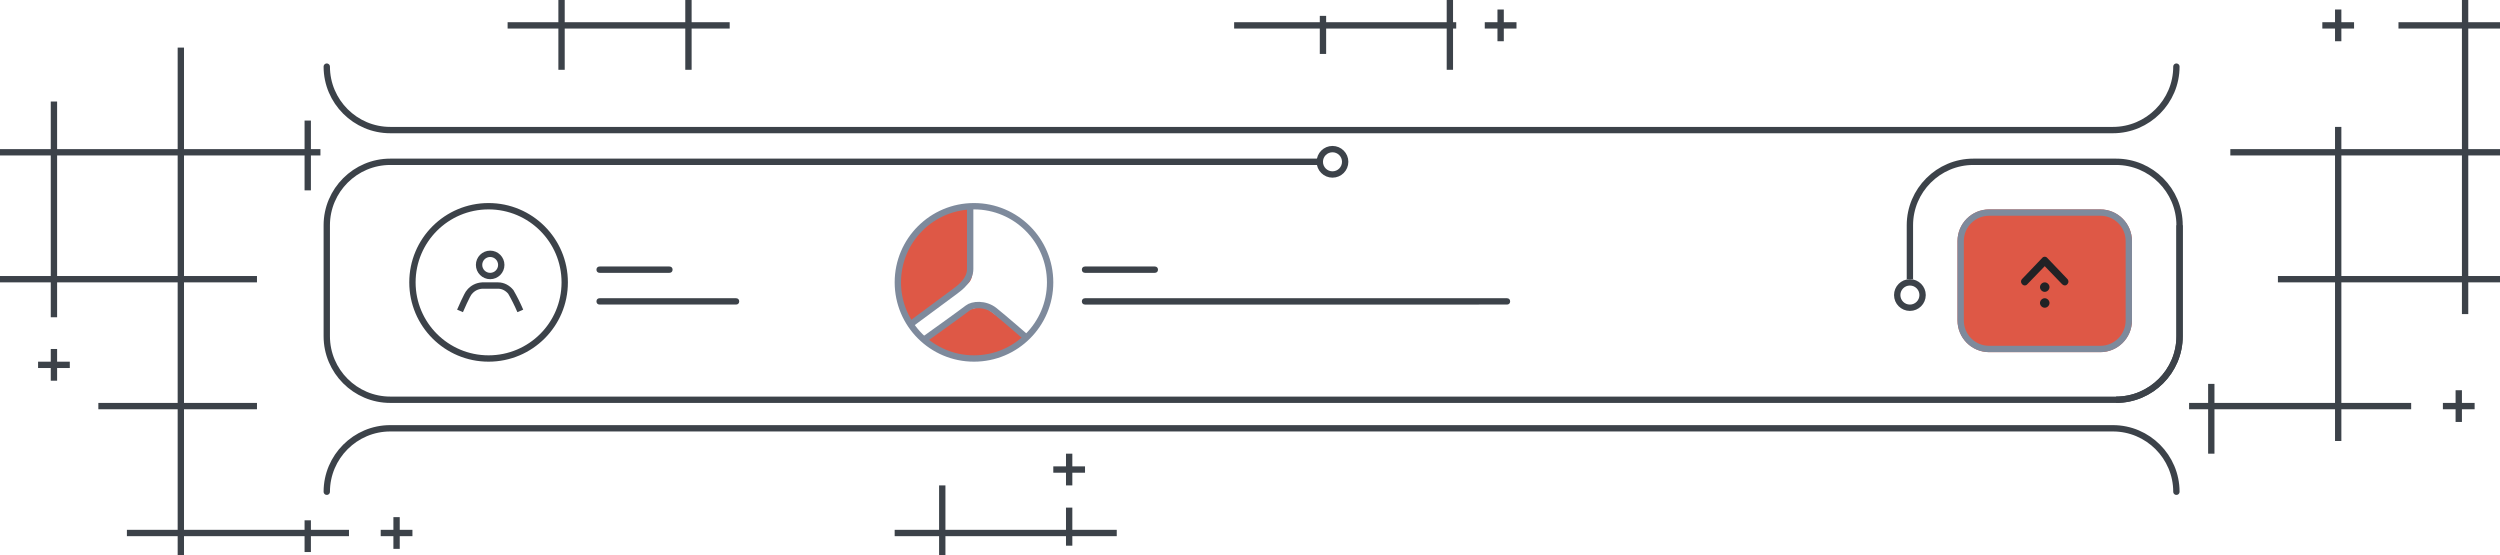 <svg version="1.1" id="Layer_1" xmlns="http://www.w3.org/2000/svg" x="0" y="0" viewBox="0 0 788 175" xml:space="preserve"><style type="text/css">.st0,.st1{fill:none}.st1{stroke:#3c4249;stroke-width:2}.st2{fill:#3c4249}.st3{fill:#de5846}.st4,.st6{fill:none;stroke:#7e8a9c;stroke-width:2}.st6{stroke:#3c4249;stroke-linecap:round}</style><g id="images" transform="translate(-275 -509)"><g id="Группа_1"><g id="Эллипс_2047_копия" transform="translate(404 573)"><circle class="st0" cx="25" cy="25" r="25"/><circle class="st1" cx="25" cy="25" r="24"/></g><g id="Эллипс_2046" transform="translate(425 588)"><circle class="st0" cx="4.5" cy="4.5" r="4.5"/><circle class="st1" cx="4.5" cy="4.5" r="3.5"/></g><path id="Фигура_1011" class="st1" d="M420 607s2.3-5.4 3-6c1-1.2 2.4-1.9 4-2h5c1.6 0 3 .8 4 2 1.1 1.9 2.1 3.9 3 6"/><path id="Прямоугольник_скругл._углы_4_копия_3" class="st2" d="M464 603h43c.6 0 1 .4 1 1s-.4 1-1 1h-43c-.6 0-1-.4-1-1s.4-1 1-1z"/><path id="Прямоугольник_скругл._углы_4_копия_4" class="st2" d="M464 593h22c.6 0 1 .4 1 1s-.4 1-1 1h-22c-.6 0-1-.4-1-1s.4-1 1-1z"/><path id="Фигура_1010" class="st3" d="M567 616.1s11.9-8.4 13.1-9.2 4.8-1.6 6.9 0 11.5 8.6 11.5 8.6-4.5 6.8-16.1 6.8-15.4-6.2-15.4-6.2zm-9.2-18.5c0-9.5 7.1-23.8 23.8-23.8V593c0 2.2-.1 4.2-1.5 5.4s-17.7 13.1-17.7 13.1-4.6-4.4-4.6-13.9z"/><g id="Эллипс_2047_копия-2" transform="translate(557 573)"><circle class="st0" cx="25" cy="25" r="25"/><circle class="st4" cx="25" cy="25" r="24"/></g><path id="Фигура_1007" class="st4" d="M561.6 611.5s13.1-9.7 14.6-10.8 4.6-3.5 4.6-6.9v-20"/><path id="Фигура_1008" class="st4" d="M566.2 616.1s12.3-8.8 13.8-10 5.5-1.6 8.5.8 10 8.5 10 8.5"/><path id="Прямоугольник_скругл._углы_4" class="st2" d="M617 603h133c.6 0 1 .4 1 1s-.4 1-1 1H617c-.6 0-1-.4-1-1s.4-1 1-1z"/><path id="Прямоугольник_скругл._углы_4_копия_2" class="st2" d="M617 593h22c.6 0 1 .4 1 1s-.4 1-1 1h-22c-.6 0-1-.4-1-1s.4-1 1-1z"/><g id="Прямоугольник_скругл._углы_2"><path class="st3" d="M10 0h35c5.5 0 10 4.5 10 10v25c0 5.5-4.5 10-10 10H10C4.5 45 0 40.5 0 35V10C0 4.5 4.5 0 10 0z" transform="translate(892 575)"/><path class="st4" d="M10 1h35c5 0 9 4 9 9v25c0 5-4 9-9 9H10c-5 0-9-4-9-9V10c0-5 4-9 9-9z" transform="translate(892 575)"/></g><path id="Эллипс_1_копия_2" d="M918 604.5c0-.8.7-1.5 1.5-1.5s1.5.7 1.5 1.5-.7 1.5-1.5 1.5-1.5-.7-1.5-1.5zm0-5c0-.8.7-1.5 1.5-1.5s1.5.7 1.5 1.5-.7 1.5-1.5 1.5-1.5-.7-1.5-1.5zm7-.9l-5.5-5.7-5.5 5.7c-.4.5-1.2.5-1.6 0-.5-.5-.5-1.2 0-1.7l6.3-6.6c.4-.5 1.2-.5 1.6 0l6.3 6.6c.5.5.5 1.2 0 1.7-.4.5-1.1.5-1.6 0 0 .1 0 .1 0 0z" fill="#212225"/><path id="Прямоугольник_скругл._углы_3" class="st1" d="M877 597v-17c0-11 9-20 20-20h45c11 0 20 9 20 20v35c0 11-9 20-20 20"/><g id="Эллипс_2047" transform="translate(872 597)"><circle class="st0" cx="5" cy="5" r="5"/><circle class="st1" cx="5" cy="5" r="4"/></g><g id="Эллипс_2047_копия_2" transform="translate(690 555)"><circle class="st0" cx="5" cy="5" r="5"/><circle class="st1" cx="5" cy="5" r="4"/></g><path id="Прямоугольник_скругл._углы_3_копия" class="st1" d="M962 580v35c0 11-9 20-20 20H398c-11 0-20-9-20-20v-35c0-11 9-20 20-20h294"/><path id="Прямоугольник_скругл._углы_5" class="st6" d="M378 664c0-11 9-20 20-20h543c11 0 20 9 20 20"/><path id="Прямоугольник_скругл._углы_5_копия" class="st6" d="M961 530c0 11-9 20-20 20H398c-11 0-20-9-20-20"/></g><path id="Прямоугольник_2_копия_6" class="st2" d="M571 684v-6h-14v-2h14v-14h2v14h38v-7h2v7h14v2h-14v3h-2v-3h-38v6h-2zm-240 0v-6h-16v-2h16v-38h-25v-2h25v-38h-38v11h-2v-11h-16v-2h16v-38h-16v-2h16v-15h2v15h38v-32h2v32h38v-9h2v9h3v2h-3v11h-2v-11h-38v38h23v2h-23v38h23v2h-23v38h38v-3h2v3h12v2h-12v5h-2v-5h-38v6h-2zm0-88v-38h-38v38h38zm68 86v-4h-4v-2h4v-4h2v4h4v2h-4v4h-2zm212-20v-4h-4v-2h4v-4h2v4h4v2h-4v4h-2zm360-10v-14h-6v-2h6v-6h2v6h38v-38h-18v-2h18v-38h-33v-2h33v-7h2v7h38v-38h-20v-2h20v-7h2v7h10v2h-10v38h10v2h-10v38h10v2h-10v10h-2v-10h-38v38h22v2h-22v10h-2v-10h-38v14h-2zm80-56v-38h-38v38h38zm-2 46v-4h-4v-2h4v-4h2v4h4v2h-4v4h-2zm-758-13v-4h-4v-2h4v-4h2v4h4v2h-4v4h-2zm440-98v-13h-38v8h-2v-8h-27v-2h27v-2h2v2h38v-7h2v7h1v2h-1v13h-2zm-240 0v-13h-38v13h-2v-13h-16v-2h16v-7h2v7h38v-7h2v7h12v2h-12v13h-2zm520-9v-4h-4v-2h4v-4h2v4h4v2h-4v4h-2zm-264 0v-4h-4v-2h4v-4h2v4h4v2h-4v4h-2z"/></g></svg>